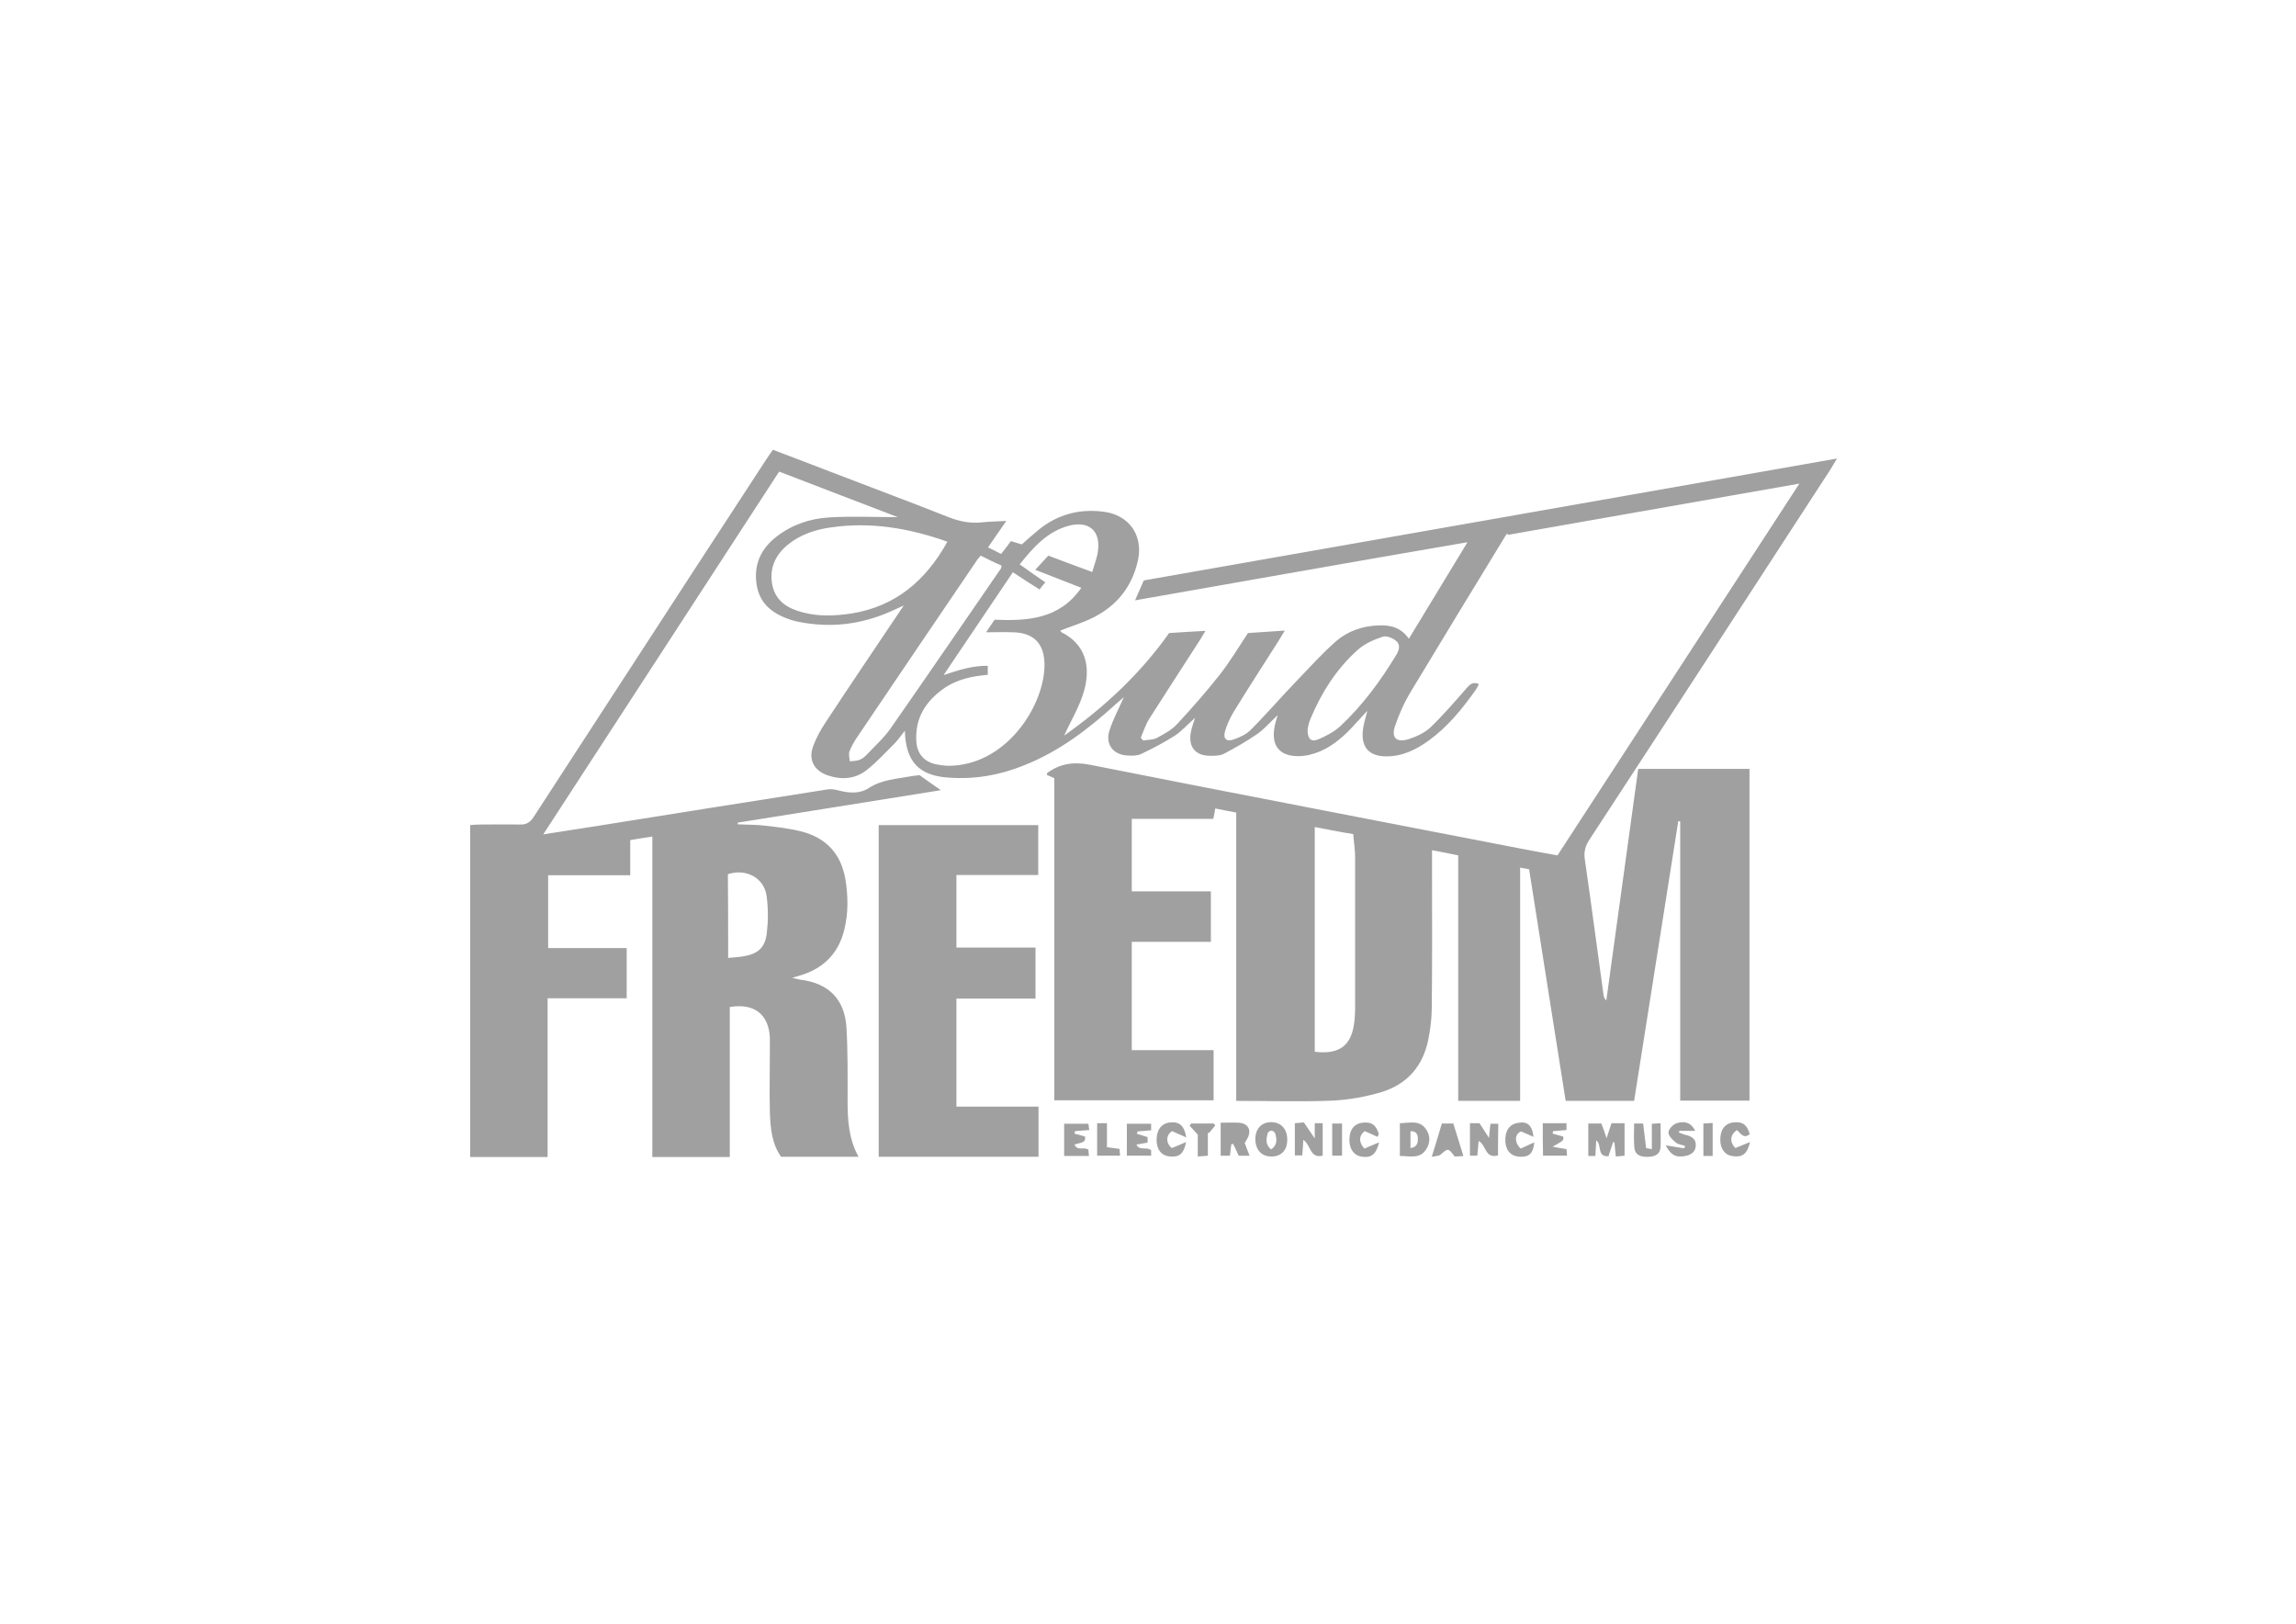 <?xml version="1.0" encoding="utf-8"?>
<!-- Generator: Adobe Illustrator 19.0.0, SVG Export Plug-In . SVG Version: 6.00 Build 0)  -->
<svg version="1.1" id="Layer_1" xmlns="http://www.w3.org/2000/svg" xmlns:xlink="http://www.w3.org/1999/xlink" x="0px" y="0px"
	 viewBox="0 0 841.9 595.3" style="enable-background:new 0 0 841.9 595.3;" xml:space="preserve">
<style type="text/css">
	.st0{fill:#A0A0A0;}
</style>
<g>
	<path class="st0" d="M416.2,220.1c1.2-2.7,2.1-4.8,3.2-7.3c84.4-14.8,168.9-29.7,254.2-44.7c-1,1.7-1.7,2.8-2.4,4
		c-29.4,45.2-58.8,90.5-88.3,135.6c-1.5,2.3-2.2,4.4-1.8,7.2c2.4,16.6,4.6,33.3,6.9,50c0.1,0.6,0.3,1.2,1,1.9
		c3.9-28.2,7.8-56.4,11.7-84.9c13.7,0,27.2,0,40.8,0c0,40.5,0,80.9,0,121.6c-8.3,0-16.7,0-25.4,0c0-34.2,0-68.3,0-102.4
		c-0.2,0-0.5,0-0.7-0.1c-5.4,34.2-10.8,68.3-16.2,102.6c-8.3,0-16.4,0-25.1,0c-4.5-28.2-8.9-56.5-13.4-84.9c-1-0.2-2-0.4-3.3-0.6
		c0,28.6,0,56.9,0,85.5c-7.7,0-15,0-22.7,0c0-30,0-59.8,0-90c-3.3-0.7-6.4-1.3-9.6-1.9c0,2.7,0,5.2,0,7.6c0,16.7,0.1,33.4-0.1,50.2
		c0,3.8-0.5,7.6-1.2,11.3c-1.9,9.9-7.7,16.7-17.3,19.6c-5.7,1.7-11.8,2.8-17.8,3.1c-11.6,0.5-23.3,0.1-35.4,0.1
		c0-35.2,0-70.3,0-105.7c-2.8-0.5-5.2-1-7.7-1.5c-0.2,1.3-0.4,2.4-0.7,3.8c-9.9,0-19.8,0-29.9,0c0,9,0,17.6,0,26.6
		c9.6,0,19.2,0,29,0c0,6.3,0,12.2,0,18.5c-9.6,0-19.2,0-29,0c0,13.4,0,26.3,0,39.7c10,0,19.9,0,30,0c0,6.4,0,12.3,0,18.4
		c-19.4,0-38.7,0-58.4,0c0-39.3,0-78.7,0-118.1c-1.1-0.5-2-0.9-2.7-1.2c0-0.3,0-0.4,0-0.5c0-0.1,0.1-0.2,0.2-0.3
		c4.8-3.4,9.7-4.1,15.7-2.9c52.9,10.5,105.8,20.6,158.8,30.9c4.1,0.8,8.1,1.5,12.5,2.3c29.4-45.2,58.8-90.4,88.7-136.3
		c-36.2,6.4-71.5,12.6-106.9,18.8c0-0.2-0.1-0.3-0.1-0.5c-0.2,0.1-0.4,0.3-0.5,0.4c-11.8,19.3-23.6,38.7-35.3,58.1
		c-2.2,3.7-4,7.8-5.4,11.9c-1.6,4.4,0.4,6.4,4.9,5c2.8-0.9,5.8-2.3,7.9-4.2c4.7-4.5,8.9-9.4,13.2-14.3c1.3-1.5,2.3-2.7,4.7-1.7
		c-0.4,0.8-0.8,1.6-1.3,2.3c-4.9,6.9-10.2,13.4-17.1,18.4c-4.7,3.4-9.8,5.9-15.8,5.8c-6-0.1-8.9-3.2-8.4-9.2c0.2-2.4,1-4.8,1.7-7.5
		c-2.6,2.7-4.8,5.3-7.2,7.7c-4,3.9-8.4,7.1-13.9,8.4c-1.1,0.3-2.2,0.4-3.3,0.5c-7.8,0.4-11.2-3.8-9.5-11.4c0.2-1,0.5-1.9,1-3.6
		c-2.8,2.6-4.9,5.1-7.5,6.9c-3.9,2.7-8.1,5.1-12.3,7.3c-1.4,0.7-3.3,0.7-4.9,0.7c-5.5,0-8.2-3.3-7.1-8.8c0.3-1.5,0.8-2.9,1.5-5.1
		c-2.9,2.5-4.9,4.9-7.4,6.5c-3.9,2.5-8.1,4.7-12.3,6.7c-1.4,0.7-3.3,0.7-4.9,0.6c-5.3-0.2-8.4-4-6.8-9.1c1.3-4.1,3.4-8,5.3-12.3
		c-1,0.9-2,1.7-2.9,2.5c-10.1,9.2-20.8,17.4-33.7,22.5c-8.9,3.6-18.1,5.2-27.6,4.5c-10.9-0.7-15.8-5.8-16.1-17.2
		c-1.4,1.8-2.5,3.3-3.7,4.6c-3.4,3.4-6.7,7-10.4,9.9c-4.1,3.2-9.1,3.6-14.1,1.9c-5.1-1.7-7.3-5.8-5.4-10.8c1.1-3,2.7-5.9,4.5-8.6
		c8.6-13.1,17.4-26.1,26.2-39.2c0.7-1,1.3-2,2.5-3.7c-1.9,0.8-3,1.4-4.2,1.9c-11.2,5.1-22.7,6.5-34.8,4c-0.8-0.2-1.5-0.4-2.3-0.6
		c-6.4-2.1-11.4-5.6-12.6-12.6c-1.3-7.4,1.4-13.5,7.3-18c5.7-4.4,12.3-6.6,19.3-7c8.3-0.5,16.7-0.1,25.1-0.1
		c-14.3-5.5-28.8-11-43.5-16.7c-28.7,44.2-57.4,88.2-86.5,133c6.6-1,12.3-1.9,18-2.8c28.8-4.6,57.6-9.2,86.4-13.7
		c1.3-0.2,2.7,0.1,3.9,0.4c3.8,1,7.8,1.3,11.1-0.9c4.8-3.1,10.1-3.3,15.4-4.3c1.1-0.2,2.2-0.3,3.2-0.4c2.5,1.8,4.9,3.5,7.8,5.5
		c-25.1,4-49.8,8-74.5,11.9c0,0.2,0,0.4,0,0.6c3.3,0.2,6.6,0.1,9.9,0.5c4.4,0.5,8.9,1,13.3,2.1c9.2,2.3,14.7,8.2,16.3,17.6
		c1,6.1,1.1,12.3-0.4,18.4c-2,8.3-7.1,13.8-15.2,16.5c-1.1,0.3-2.1,0.7-3.9,1.2c1.5,0.3,2.3,0.6,3.1,0.7
		c10.3,1.3,16.2,7.2,16.8,17.7c0.5,9,0.4,17.9,0.4,26.9c0,6.9,0.4,13.7,4,20.3c-9.6,0-18.8,0-28.4,0c-3.4-4.8-3.9-10.5-4.1-16.4
		c-0.2-7.7,0-15.5,0-23.2c0-1.3,0-2.7,0-4c-0.4-8.6-5.7-12.8-14.7-11.3c0,18.2,0,36.4,0,55c-9.6,0-18.8,0-28.4,0
		c0-39.1,0-78,0-117.5c-2.9,0.5-5.4,0.8-8.1,1.3c0,4.4,0,8.5,0,12.9c-10.1,0-20,0-30.1,0c0,9,0,17.6,0,26.7c9.6,0,19.1,0,28.8,0
		c0,6.3,0,12.2,0,18.4c-9.6,0-19,0-29,0c0,19.6,0,38.8,0,58.2c-9.7,0-19,0-28.4,0c0-40.6,0-81,0-121.7c1.3-0.1,2.5-0.2,3.7-0.2
		c4.8,0,9.7-0.1,14.5,0c2.4,0.1,3.8-0.8,5.1-2.8c19.4-29.9,38.9-59.8,58.3-89.7c9.1-13.9,18.1-27.8,27.2-41.7c0.7-1,1.4-2,2.2-3.2
		c7.8,3,15.6,5.9,23.3,8.9c13.7,5.3,27.5,10.4,41.1,15.8c4.1,1.6,8.1,2.4,12.4,1.9c2.7-0.3,5.4-0.3,8.8-0.5
		c-2.4,3.5-4.5,6.4-6.7,9.7c1.6,0.8,3.1,1.5,4.8,2.4c1.2-1.5,2.3-3,3.6-4.7c1.3,0.4,2.5,0.8,4,1.2c2-1.8,4.1-3.7,6.2-5.4
		c6.9-5.6,14.9-7.7,23.6-6.6c9.4,1.1,14.7,8.5,12.8,17.7c-2.1,9.7-7.7,16.8-16.6,21.2c-3.8,1.9-7.9,3.1-11.9,4.7
		c0.1,0.1,0.2,0.4,0.4,0.6c8.7,4.3,10.9,12.4,8.3,21.5c-1.6,5.7-4.8,10.9-7.3,16.4c14.6-10.3,27.8-22.5,38.5-37.6
		c4.1-0.3,8.3-0.5,13.3-0.8c-0.9,1.5-1.5,2.6-2.1,3.5c-6.1,9.5-12.3,19-18.4,28.6c-1.4,2.2-2.2,4.7-3.2,7.1c0.3,0.3,0.6,0.7,0.9,1
		c1.6-0.3,3.5-0.2,4.9-0.9c2.6-1.4,5.5-2.9,7.5-5.1c5.3-5.7,10.5-11.6,15.4-17.8c3.9-4.9,7.1-10.3,10.6-15.6
		c4.3-0.3,8.6-0.6,13.5-0.9c-0.9,1.5-1.5,2.5-2.1,3.5c-5.6,8.8-11.3,17.6-16.7,26.4c-1.3,2.2-2.4,4.6-3.1,7c-0.8,2.7,0.5,4,3.2,3
		c2.3-0.8,4.7-1.9,6.3-3.6c5.8-5.8,11.1-12,16.8-17.9c4.7-4.9,9.3-10,14.4-14.5c4.3-3.7,9.7-5.6,15.5-5.8c4.4-0.2,8.3,0.7,11.2,4.9
		c7.2-11.8,14.1-23.2,21.5-35.4C496.6,205.9,456.7,213,416.2,220.1z M371.4,209.8c-8.6,12.8-17,25.2-25.4,37.7
		c5.4-1.8,10.6-3.5,16.2-3.4c0,1.2,0,2.3,0,3.3c-5.9,0.5-11.4,1.7-16.1,5c-6.7,4.7-10.6,10.9-10.1,19.3c0.2,4.5,2.8,7.6,7.2,8.5
		c2.1,0.4,4.2,0.7,6.3,0.5c20.4-1.2,33.6-22.7,33.5-37.1c-0.1-7.7-3.9-11.6-11.6-11.8c-3.1-0.1-6.2,0-9.8,0c1.2-1.8,2.1-3.2,3.1-4.6
		c12.2,0.5,23.8-0.2,31.8-11.7c-5.7-2.2-11.1-4.3-16.9-6.6c1.9-2,3.3-3.6,4.8-5.2c5.5,2.1,10.6,4,16.1,6c0.8-2.8,1.8-5.2,2.1-7.7
		c1-7.4-3.3-11.1-10.5-9.3c-8.1,2.1-13.2,8-18.2,14.2c3.2,2.3,6.2,4.4,9.4,6.6c-0.9,1-1.5,1.8-2.1,2.6
		C377.9,214.1,374.9,212.1,371.4,209.8z M347.4,198.6c-14.1-5-28.3-7.4-43-5.2c-5.6,0.8-10.9,2.6-15.4,6.2c-4.7,3.8-7,8.8-5.8,14.9
		c1.2,5.9,5.7,8.6,11.1,10c6,1.6,12,1.3,18,0.4C328.3,222.3,339.4,213,347.4,198.6z M482.1,303.2c0,27.8,0,55.1,0,82.4
		c9.1,1.1,13.5-2.3,14.5-10.9c0.2-1.4,0.2-2.9,0.3-4.4c0-18.7,0-37.4,0-56.1c0-2.8-0.5-5.5-0.7-8.4
		C491.3,305,486.8,304.1,482.1,303.2z M359.6,203.7c-0.5,0.7-0.9,1-1.1,1.3c-14.8,21.8-29.6,43.6-44.3,65.4c-1.1,1.6-2,3.3-2.7,5
		c-0.4,1.1,0,2.5,0.1,3.7c1.2-0.1,2.4-0.1,3.5-0.5c0.9-0.3,1.8-1,2.5-1.7c3.1-3.3,6.5-6.3,9-9.9c13.6-19.5,27-39.1,40.5-58.7
		c0.1-0.2,0-0.4,0.1-1C364.7,206.3,362.2,205,359.6,203.7z M479.5,267.1c-0.2,3.6,1.1,5.1,3.8,4c2.9-1.2,5.9-2.8,8.2-4.9
		c8.1-7.6,14.6-16.4,20.3-25.8c1.1-1.7,1.9-3.8,0.3-5.3c-1.2-1.1-3.6-2.1-5-1.7c-3.3,1.1-6.8,2.6-9.3,4.9
		c-7.8,7-13.3,15.7-17.3,25.3C479.9,265,479.7,266.4,479.5,267.1z M267,351.2c2.1-0.2,3.9-0.3,5.6-0.6c5.4-0.9,8-3.2,8.6-8.7
		c0.5-4.4,0.5-9-0.1-13.4c-0.9-6.7-7.6-10.2-14.2-8C267,330.5,267,340.6,267,351.2z"/>
	<path class="st0" d="M379.7,366.1c-9.8,0-19.3,0-29,0c0,13.3,0,26.2,0,39.6c10.1,0,20,0,30.1,0c0,6.3,0,12.2,0,18.4
		c-19.5,0-38.9,0-58.6,0c0-40.5,0-80.9,0-121.6c19.5,0,38.8,0,58.5,0c0,6,0,12,0,18.3c-9.9,0-19.8,0-30,0c0,9,0,17.6,0,26.6
		c9.6,0,19.2,0,29,0C379.7,353.8,379.7,359.7,379.7,366.1z"/>
	<path class="st0" d="M590.9,411.8c1.6,0,3.1,0,4.8,0c0,4,0,7.8,0,11.9c-1,0.1-1.9,0.2-3.2,0.3c-0.2-1.9-0.4-3.6-0.5-5.2
		c-0.2,0-0.3,0-0.5-0.1c-0.5,1.6-1.1,3.3-1.7,5.2c-4.4,0.3-2.3-4.3-4.5-5.8c-0.1,1.9-0.2,3.8-0.3,5.7c-0.9,0-1.6,0-2.6,0
		c0-3.9,0-7.8,0-11.9c1.6,0,3.1,0,4.8,0c0.6,1.6,1.2,3.2,1.9,5.4C589.8,415.2,590.3,413.6,590.9,411.8z"/>
	<path class="st0" d="M456.4,419c0.6,1.6,1.1,3,1.8,4.7c-1.5,0-2.6,0-4,0c-0.6-1.4-1.3-2.8-2-4.3c-0.2,0-0.5,0.1-0.7,0.1
		c-0.2,1.3-0.3,2.7-0.5,4.2c-1.1,0-2.2,0-3.4,0c0-4,0-7.9,0-12.1c2.3,0,4.4-0.1,6.5,0c3.8,0.2,5.1,3,3,6.3
		C456.9,418.3,456.6,418.7,456.4,419z"/>
	<path class="st0" d="M549.3,423.6c-4.9,1.3-4.3-3.9-7.1-5.3c-0.2,1.8-0.3,3.5-0.5,5.4c-1,0-1.8,0-2.7,0c0-4,0-7.9,0-11.9
		c1.2,0,2.3,0,3.5,0c1,1.6,2,3.1,3.5,5.4c0.2-2.1,0.3-3.5,0.5-5.2c0.9,0,1.8,0,2.9,0C549.3,415.9,549.3,419.7,549.3,423.6z"/>
	<path class="st0" d="M513.3,423.8c0-4.2,0-7.9,0-12c3.5-0.1,7.2-1.3,9.6,2.2c1.6,2.3,1.6,4.9,0.1,7.3
		C520.7,425,517,423.8,513.3,423.8z M517.2,420.9c2.3-0.3,2.7-1.7,2.7-3.3c0-1.6-0.4-2.9-2.7-2.9
		C517.2,416.7,517.2,418.7,517.2,420.9z"/>
	<path class="st0" d="M482.1,411.8c1.2,0,1.9,0,2.9,0c0,4,0,7.9,0,11.9c-4.8,1.1-4.3-4-7.1-5.8c-0.1,1.9-0.2,3.7-0.4,5.7
		c-0.9,0-1.7,0-2.7,0c0-3.9,0-7.7,0-11.8c1.1-0.1,2.2-0.2,3.3-0.3c1.2,1.8,2.4,3.5,4,5.9C482.1,415.2,482.1,413.7,482.1,411.8z"/>
	<path class="st0" d="M466.2,424c-3.6,0-5.8-2.4-5.9-6.3c0-3.9,2.3-6.3,5.8-6.3c3.6,0,5.9,2.5,5.9,6.3
		C472.1,421.7,469.8,424,466.2,424z M466.1,421.4c2.4-1.7,2.1-3.8,1.5-5.8c-0.1-0.5-0.9-1.1-1.4-1.1c-0.5,0-1.3,0.6-1.4,1.1
		C464.3,417.6,463.9,419.6,466.1,421.4z"/>
	<path class="st0" d="M617.9,420.1c-1.2-0.4-2.6-0.5-3.5-1.3c-1.2-1-2.7-2.5-2.6-3.7c0.1-1.2,1.7-2.9,3-3.3c2.5-0.8,5.1-0.6,6.8,2.8
		c-2.2,0-4,0-5.8,0c-0.1,0.2-0.1,0.4-0.2,0.6c1,0.4,2,0.8,3,1c2.1,0.6,3.4,1.7,3.2,4c-0.2,2.2-1.8,3.2-3.8,3.6
		c-3.4,0.7-5.4-0.3-7.2-3.9c2.6,0.4,4.7,0.8,6.7,1.1C617.7,420.8,617.8,420.4,617.9,420.1z"/>
	<path class="st0" d="M422.1,421.7c0,0.4,0,1.1,0,2c-2.9,0-5.7,0-8.9,0c0-3.7,0-7.6,0-11.7c2.8,0,5.7,0,8.9,0c0,0.8,0,1.5,0,2.4
		c-1.7,0.1-3.3,0.3-5,0.4c-0.1,0.3-0.1,0.6-0.2,0.9c1.3,0.4,2.5,0.7,3.9,1.2c0,0.6,0,1.2,0,2c-1.3,0.2-2.6,0.5-4.1,0.7
		C417.9,422.1,420.3,420.2,422.1,421.7z"/>
	<path class="st0" d="M399.4,414.3c-2,0.1-3.6,0.3-5.2,0.4c-0.1,0.3-0.1,0.6-0.2,0.9c1.3,0.4,2.6,0.7,3.9,1.1c0,1.9,0,1.9-3.9,2.9
		c1,2.5,3.4,0.7,5.1,1.9c0,0.4,0.1,1.2,0.2,2.3c-3.1,0-6,0-9.1,0c0-3.9,0-7.8,0-11.8c2.9,0,5.8,0,8.9,0
		C399.2,412.6,399.3,413.3,399.4,414.3z"/>
	<path class="st0" d="M525,424.1c1.4-4.4,2.5-8.2,3.7-12.2c1.3,0,2.6,0,4.2,0c1.2,3.9,2.4,7.8,3.7,11.9c-1.3,0.1-2.3,0.2-3.2,0.2
		c-2.4-3.2-2.4-3.1-5.3-0.6C527.6,423.8,526.5,423.8,525,424.1z"/>
	<path class="st0" d="M605.7,421.3c0-3.4,0-6.2,0-9.3c1.2-0.1,2-0.1,3.2-0.2c0,3,0.1,5.8,0,8.6c-0.1,2.7-1.9,3.6-4.3,3.7
		c-3.2,0.2-5.1-0.8-5.3-3.3c-0.3-2.9-0.1-5.8-0.1-8.9c1.2,0,2.3,0,3.3,0c0.4,3.1,0.7,6,1.1,9C603.5,421,604.5,421,605.7,421.3z"/>
	<path class="st0" d="M505.1,416.8c-1.5-0.7-3-1.4-4.7-2.1c-2.1,1.5-2.3,4.1-0.1,6.4c1.6-0.7,3.2-1.4,5.4-2.3
		c-1.1,4.4-2.8,5.7-6.1,5.3c-2.9-0.3-4.7-2.5-4.8-5.9c-0.1-3.8,1.6-6.2,4.8-6.6c3.3-0.4,5,0.8,6,4.2
		C505.4,416.1,505.3,416.4,505.1,416.8z"/>
	<path class="st0" d="M562.3,416.8c-1.4-0.6-2.8-1.3-4.6-2c-2.3,1-2.5,4-0.1,6.3c1.5-0.7,3.1-1.4,5-2.3c-0.4,4-1.8,5.3-4.9,5.3
		c-3.3,0-5.4-1.9-5.7-5.3c-0.3-3.9,1.3-6.6,4.5-7.1C559.9,411,561.8,412.3,562.3,416.8z"/>
	<path class="st0" d="M435,417c-2-0.9-3.5-1.5-5.2-2.3c-2.3,1.3-2.4,4.5-0.1,6.2c1.7-0.7,3.2-1.3,5.2-2.2c-0.8,4.3-2.5,5.6-5.9,5.3
		c-3.1-0.3-4.9-2.5-4.9-6.1c0-3.7,1.8-6.1,5-6.4C432.5,411.2,434.2,412.6,435,417z"/>
	<path class="st0" d="M636.3,420.9c1.9-0.8,3.4-1.4,5.4-2.2c-1,4.3-2.7,5.6-6.1,5.2c-3-0.3-4.7-2.5-4.8-5.8
		c-0.1-3.8,1.6-6.2,4.8-6.6c3.3-0.4,5,0.8,6,4.3c-2.3,1.9-3.4-0.4-4.7-1.5C634.3,416.1,634.2,418.7,636.3,420.9z"/>
	<path class="st0" d="M565.7,411.8c3,0,5.7,0,8.7,0c0,0.9,0,1.6,0,2.5c-1.7,0.1-3.3,0.3-4.9,0.4c-0.1,0.3-0.1,0.6-0.2,0.9
		c1.3,0.4,2.6,0.7,3.9,1.1c0.2,1.4,0.2,1.4-3.9,3.7c1.6,0.3,3.2,0.6,5.1,0.9c0.1,0.6,0.1,1.4,0.2,2.4c-3,0-5.8,0-8.8,0
		C565.7,419.9,565.7,416,565.7,411.8z"/>
	<path class="st0" d="M402.3,411.8c1.2,0,2.2,0,3.6,0c0,3,0,5.8,0,8.8c1.7,0.2,3,0.4,4.6,0.6c0.1,0.7,0.1,1.5,0.2,2.5
		c-2.9,0-5.5,0-8.4,0C402.3,419.8,402.3,416,402.3,411.8z"/>
	<path class="st0" d="M442.9,415.4c0,2.7,0,5.3,0,8.3c-1.2,0.1-2.3,0.2-3.7,0.3c0-3.1,0-6,0-8c-1.3-1.5-2.2-2.4-3-3.3
		c0.2-0.3,0.4-0.5,0.6-0.8c2.7,0,5.5,0,8.2,0c0.2,0.2,0.4,0.4,0.6,0.7c-0.7,0.9-1.5,1.8-2.2,2.7
		C443.3,415.3,443.1,415.3,442.9,415.4z"/>
	<path class="st0" d="M488.5,411.9c1.3,0,2.3,0,3.6,0c0,4,0,7.7,0,11.8c-1.2,0-2.3,0-3.6,0C488.5,419.7,488.5,415.8,488.5,411.9z"/>
	<path class="st0" d="M628,423.8c-1.2,0-2.2,0-3.4,0c0-3.9,0-7.8,0-11.9c1.1-0.1,2.1-0.1,3.4-0.2C628,415.8,628,419.8,628,423.8z"/>
</g>
</svg>
